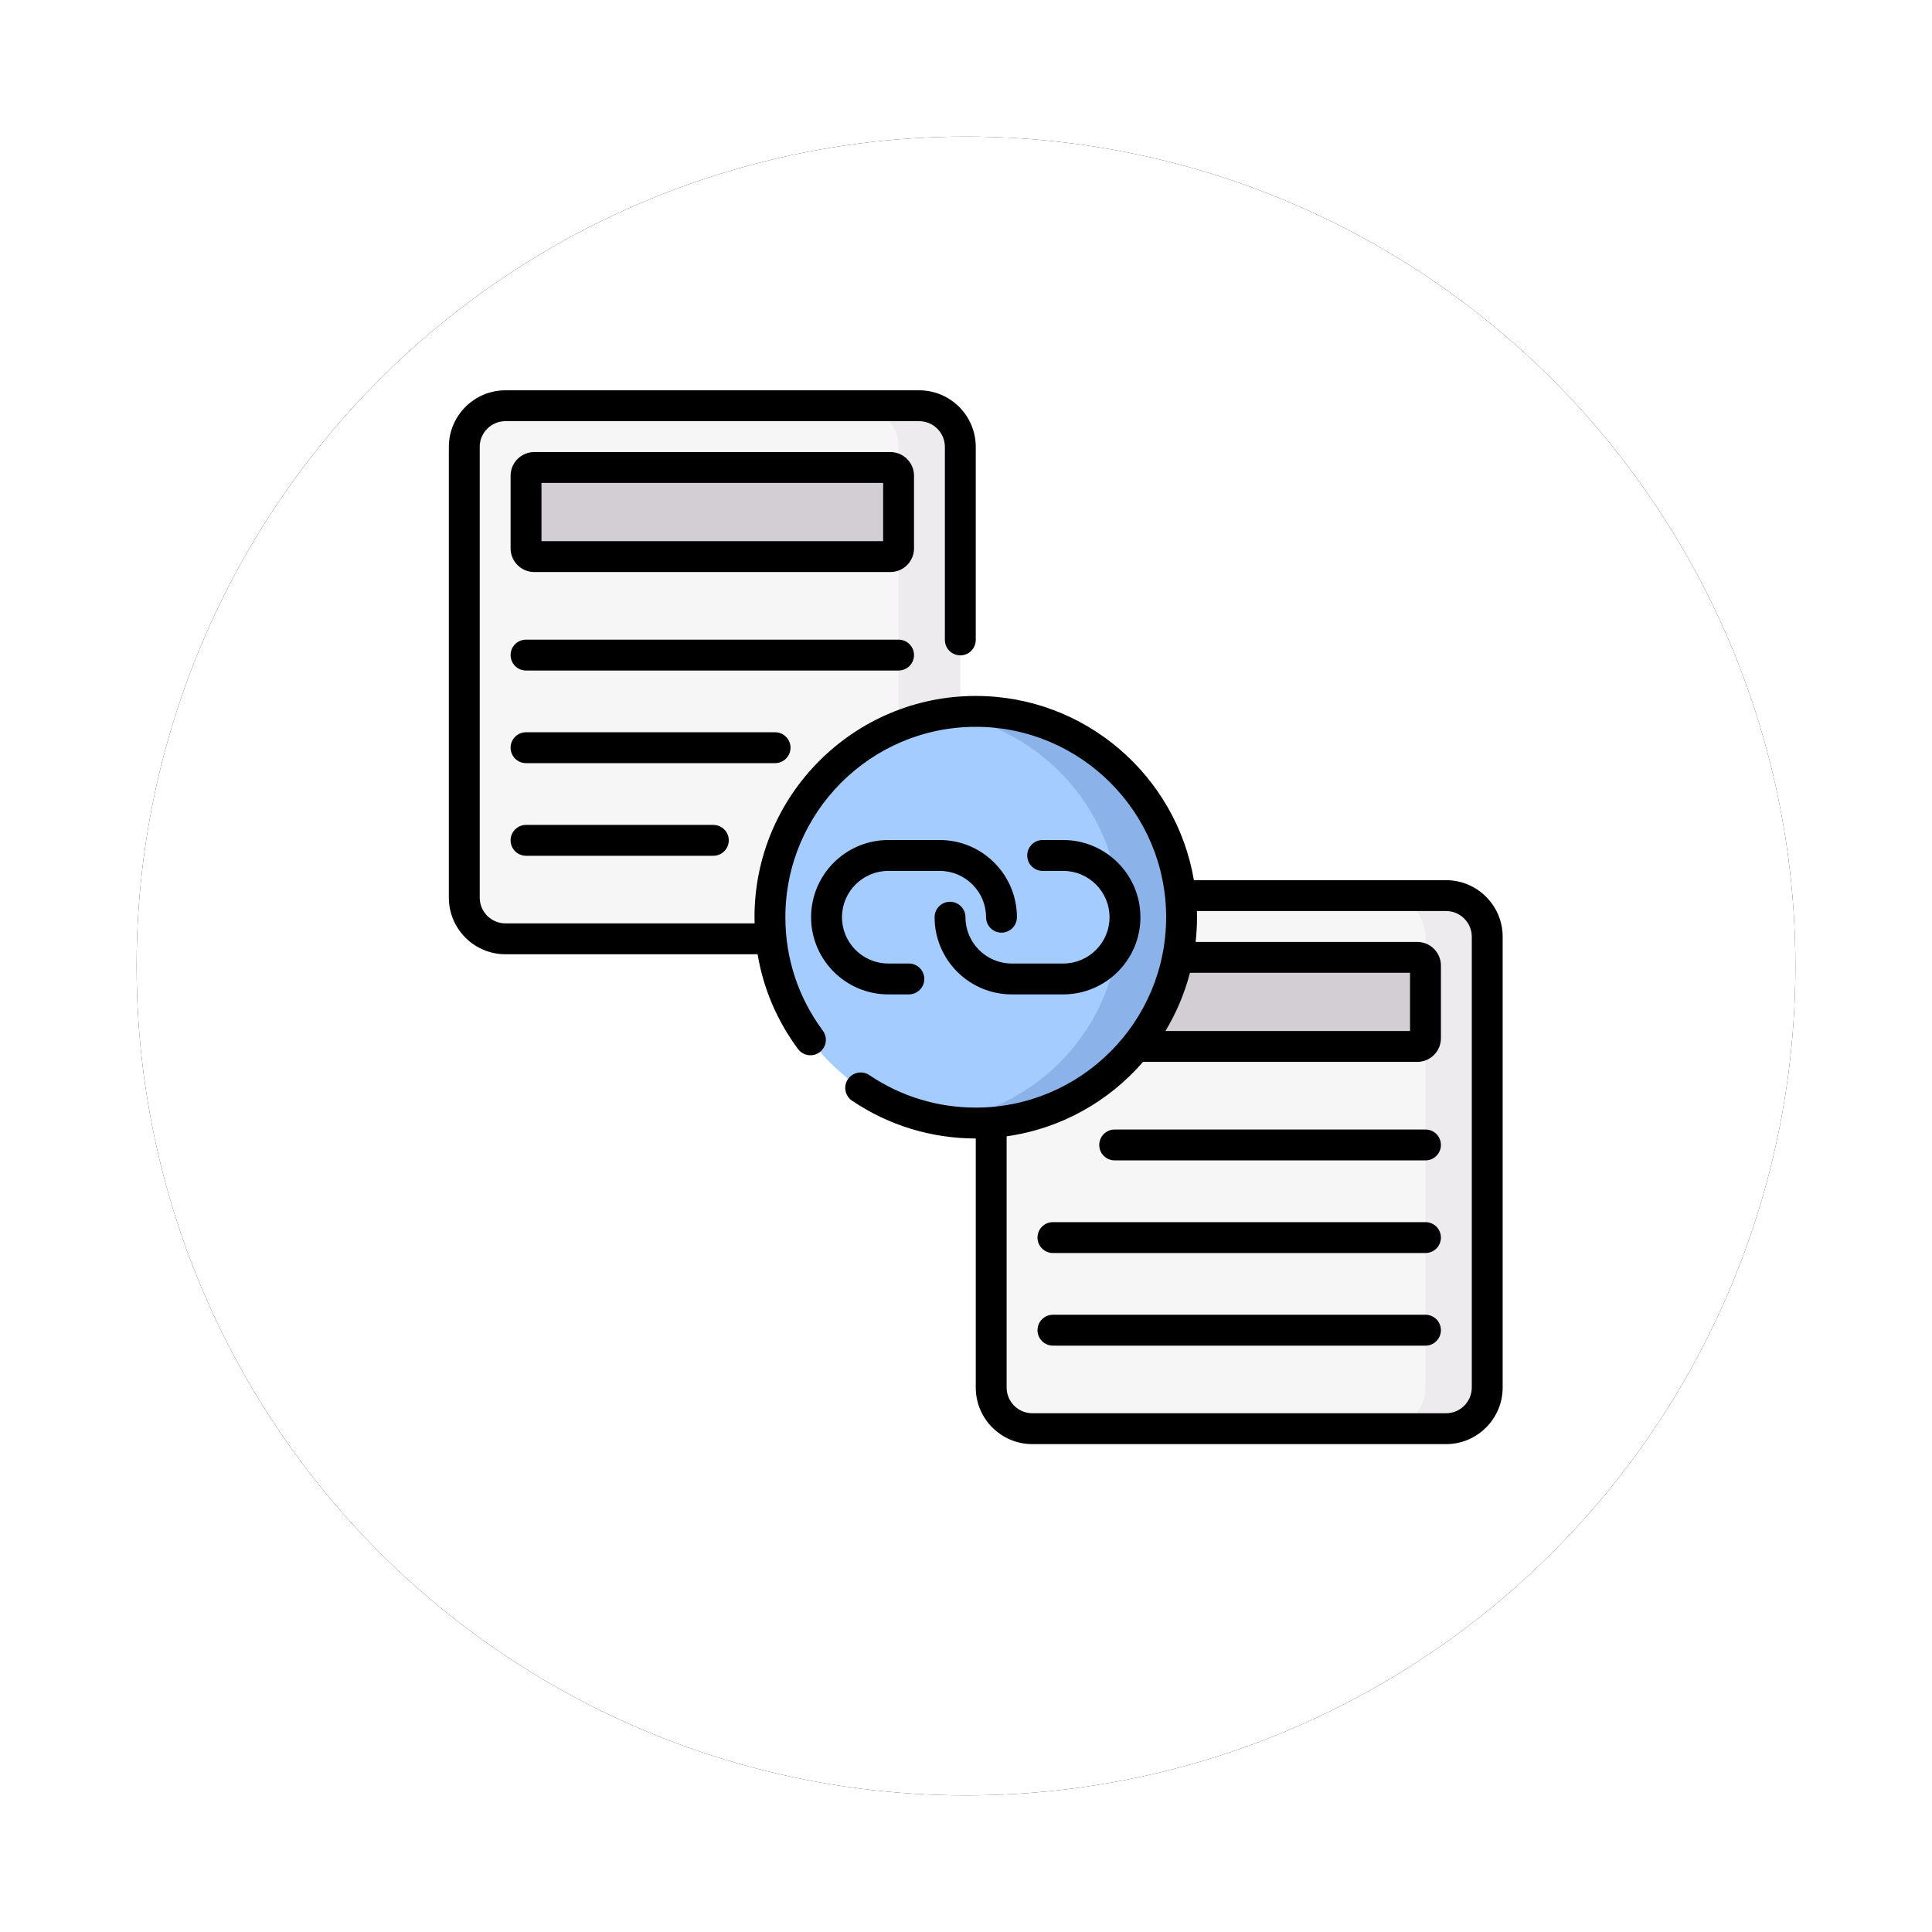 <?xml version="1.0" encoding="UTF-8"?>
<svg width="99px" height="99px" viewBox="0 0 99 99" version="1.1" xmlns="http://www.w3.org/2000/svg" xmlns:xlink="http://www.w3.org/1999/xlink">
    <!-- Generator: Sketch 52.3 (67297) - http://www.bohemiancoding.com/sketch -->
    <title>Group 13</title>
    <desc>Created with Sketch.</desc>
    <defs>
        <filter x="-18.8%" y="-18.8%" width="137.6%" height="137.6%" filterUnits="objectBoundingBox" id="filter-1">
            <feOffset dx="0" dy="2" in="SourceAlpha" result="shadowOffsetOuter1"></feOffset>
            <feGaussianBlur stdDeviation="2" in="shadowOffsetOuter1" result="shadowBlurOuter1"></feGaussianBlur>
            <feColorMatrix values="0 0 0 0 0   0 0 0 0 0   0 0 0 0 0  0 0 0 0.5 0" type="matrix" in="shadowBlurOuter1" result="shadowMatrixOuter1"></feColorMatrix>
            <feMerge>
                <feMergeNode in="shadowMatrixOuter1"></feMergeNode>
                <feMergeNode in="SourceGraphic"></feMergeNode>
            </feMerge>
        </filter>
        <circle id="path-2" cx="42.5" cy="42.5" r="42.5"></circle>
        <filter x="-7.1%" y="-7.1%" width="114.1%" height="114.1%" filterUnits="objectBoundingBox" id="filter-4">
            <feOffset dx="0" dy="0" in="SourceAlpha" result="shadowOffsetOuter1"></feOffset>
            <feGaussianBlur stdDeviation="2" in="shadowOffsetOuter1" result="shadowBlurOuter1"></feGaussianBlur>
            <feColorMatrix values="0 0 0 0 0   0 0 0 0 0   0 0 0 0 0  0 0 0 0.5 0" type="matrix" in="shadowBlurOuter1"></feColorMatrix>
        </filter>
        <filter x="-14.8%" y="-14.8%" width="129.6%" height="131.5%" filterUnits="objectBoundingBox" id="filter-5">
            <feOffset dx="0" dy="0" in="SourceAlpha" result="shadowOffsetOuter1"></feOffset>
            <feGaussianBlur stdDeviation="2" in="shadowOffsetOuter1" result="shadowBlurOuter1"></feGaussianBlur>
            <feColorMatrix values="0 0 0 0 0   0 0 0 0 0   0 0 0 0 0  0 0 0 0.5 0" type="matrix" in="shadowBlurOuter1" result="shadowMatrixOuter1"></feColorMatrix>
            <feMerge>
                <feMergeNode in="shadowMatrixOuter1"></feMergeNode>
                <feMergeNode in="SourceGraphic"></feMergeNode>
            </feMerge>
        </filter>
    </defs>
    <g id="Page-1" stroke="none" stroke-width="1" fill="none" fill-rule="evenodd">
        <g id="Artboard" transform="translate(-195, -99)">
            <g id="Group-13" transform="translate(202, 104)">
                <g id="Group-12">
                    <g id="Group-11">
                        <g id="Group-10">
                            <g id="Group-5">
                                <g id="Group">
                                    <g id="Group-2" filter="url(#filter-1)">
                                        <mask id="mask-3" fill="white">
                                            <use xlink:href="#path-2"></use>
                                        </mask>
                                        <g id="Mask">
                                            <use fill="black" fill-opacity="1" filter="url(#filter-4)" xlink:href="#path-2"></use>
                                            <use fill="#FFFFFF" fill-rule="evenodd" xlink:href="#path-2"></use>
                                        </g>
                                    </g>
                                </g>
                            </g>
                        </g>
                    </g>
                </g>
                <g id="link" filter="url(#filter-5)" transform="translate(16, 15)">
                    <g id="Group" transform="translate(0.738, 0.738)">
                        <g id="Path">
                            <path d="M23.361,27.369 L2.162,27.369 C0.997,27.369 0.053,26.425 0.053,25.26 L0.053,2.162 C0.053,0.997 0.997,0.053 2.162,0.053 L23.361,0.053 C24.526,0.053 25.471,0.997 25.471,2.162 L25.471,25.26 C25.471,26.425 24.526,27.369 23.361,27.369 Z" fill="#F7F6F7"></path>
                            <path d="M23.361,0.053 L20.197,0.053 C21.362,0.053 22.307,0.997 22.307,2.162 L22.307,25.26 C22.307,26.425 21.362,27.369 20.197,27.369 L23.361,27.369 C24.526,27.369 25.471,26.425 25.471,25.26 L25.471,2.162 C25.471,0.997 24.526,0.053 23.361,0.053 Z" fill="#EDEBED"></path>
                            <path d="M21.885,7.783 L3.639,7.783 C3.406,7.783 3.217,7.594 3.217,7.361 L3.217,3.639 C3.217,3.406 3.406,3.217 3.639,3.217 L21.885,3.217 C22.118,3.217 22.307,3.406 22.307,3.639 L22.307,7.361 C22.307,7.594 22.118,7.783 21.885,7.783 Z" fill="#D3CED4"></path>
                        </g>
                        <g transform="translate(27, 25.102)" id="Path">
                            <path d="M23.361,27.369 L2.162,27.369 C0.997,27.369 0.053,26.425 0.053,25.26 L0.053,2.162 C0.053,0.997 0.997,0.053 2.162,0.053 L23.361,0.053 C24.526,0.053 25.471,0.997 25.471,2.162 L25.471,25.26 C25.471,26.425 24.526,27.369 23.361,27.369 Z" fill="#F7F6F7"></path>
                            <path d="M23.361,0.053 L20.197,0.053 C21.362,0.053 22.307,0.997 22.307,2.162 L22.307,25.26 C22.307,26.425 21.362,27.369 20.197,27.369 L23.361,27.369 C24.526,27.369 25.471,26.425 25.471,25.26 L25.471,2.162 C25.471,0.997 24.526,0.053 23.361,0.053 Z" fill="#EDEBED"></path>
                            <path d="M21.885,7.783 L3.639,7.783 C3.406,7.783 3.217,7.594 3.217,7.361 L3.217,3.639 C3.217,3.406 3.406,3.217 3.639,3.217 L21.885,3.217 C22.118,3.217 22.307,3.406 22.307,3.639 L22.307,7.361 C22.307,7.594 22.118,7.783 21.885,7.783 Z" fill="#D3CED4"></path>
                        </g>
                        <g transform="translate(15.715, 15.715)">
                            <circle id="Oval" fill="#A4CCFF" cx="10.547" cy="10.547" r="10.547"></circle>
                            <path d="M10.547,0 C10.009,0 9.481,0.041 8.965,0.118 C14.039,0.882 17.93,5.26 17.93,10.547 C17.93,15.834 14.039,20.212 8.965,20.976 C9.481,21.053 10.009,21.094 10.547,21.094 C16.372,21.094 21.094,16.372 21.094,10.547 C21.094,4.722 16.372,0 10.547,0 Z" id="Path" fill="#8BB3EA"></path>
                        </g>
                    </g>
                    <path d="M50.045,42.625 L30.955,42.625 C30.518,42.625 30.164,42.979 30.164,43.416 C30.164,43.853 30.518,44.207 30.955,44.207 L50.045,44.207 C50.482,44.207 50.836,43.853 50.836,43.416 C50.836,42.979 50.482,42.625 50.045,42.625 Z M50.045,47.371 L30.955,47.371 C30.518,47.371 30.164,47.725 30.164,48.162 C30.164,48.599 30.518,48.953 30.955,48.953 L50.045,48.953 C50.482,48.953 50.836,48.599 50.836,48.162 C50.836,47.725 50.482,47.371 50.045,47.371 Z M31.482,29.373 L28.846,29.373 C27.537,29.373 26.473,28.308 26.473,27 C26.473,26.563 26.118,26.209 25.682,26.209 C25.245,26.209 24.891,26.563 24.891,27 C24.891,29.181 26.665,30.955 28.846,30.955 L31.482,30.955 C33.663,30.955 35.438,29.181 35.438,27 C35.438,24.819 33.663,23.045 31.482,23.045 L30.428,23.045 C29.991,23.045 29.637,23.399 29.637,23.836 C29.637,24.273 29.991,24.627 30.428,24.627 L31.482,24.627 C32.791,24.627 33.855,25.692 33.855,27 C33.855,28.308 32.791,29.373 31.482,29.373 Z M50.045,37.879 L34.119,37.879 C33.682,37.879 33.328,38.233 33.328,38.67 C33.328,39.107 33.682,39.461 34.119,39.461 L50.045,39.461 C50.482,39.461 50.836,39.107 50.836,38.67 C50.836,38.233 50.482,37.879 50.045,37.879 Z M25.154,23.045 L22.518,23.045 C20.337,23.045 18.562,24.819 18.562,27 C18.562,29.181 20.337,30.955 22.518,30.955 L23.572,30.955 C24.009,30.955 24.363,30.601 24.363,30.164 C24.363,29.727 24.009,29.373 23.572,29.373 L22.518,29.373 C21.209,29.373 20.145,28.308 20.145,27 C20.145,25.692 21.209,24.627 22.518,24.627 L25.154,24.627 C26.463,24.627 27.527,25.692 27.527,27 C27.527,27.437 27.881,27.791 28.318,27.791 C28.755,27.791 29.109,27.437 29.109,27 C29.109,24.819 27.335,23.045 25.154,23.045 Z M23.836,4.377 C23.836,3.708 23.292,3.164 22.623,3.164 L4.377,3.164 C3.708,3.164 3.164,3.708 3.164,4.377 L3.164,8.1 C3.164,8.768 3.708,9.313 4.377,9.313 L22.623,9.313 C23.292,9.313 23.836,8.768 23.836,8.1 L23.836,4.377 Z M22.254,7.731 L4.746,7.731 L4.746,4.746 L22.254,4.746 L22.254,7.731 Z M23.836,13.568 C23.836,13.131 23.482,12.777 23.045,12.777 L3.955,12.777 C3.518,12.777 3.164,13.131 3.164,13.568 C3.164,14.005 3.518,14.359 3.955,14.359 L23.045,14.359 C23.482,14.359 23.836,14.005 23.836,13.568 Z M17.508,18.314 C17.508,17.877 17.154,17.523 16.717,17.523 L3.955,17.523 C3.518,17.523 3.164,17.877 3.164,18.314 C3.164,18.751 3.518,19.105 3.955,19.105 L16.717,19.105 C17.154,19.105 17.508,18.751 17.508,18.314 Z M51.1,25.102 L38.178,25.102 C37.272,19.751 32.605,15.662 27,15.662 C20.748,15.662 15.662,20.748 15.662,27 C15.662,27.106 15.665,27.211 15.668,27.316 L2.9,27.316 C2.173,27.316 1.582,26.725 1.582,25.998 L1.582,2.9 C1.582,2.173 2.173,1.582 2.9,1.582 L24.1,1.582 C24.827,1.582 25.418,2.173 25.418,2.9 L25.418,12.791 C25.418,13.228 25.772,13.582 26.209,13.582 C26.646,13.582 27,13.228 27,12.791 L27,2.9 C27,1.301 25.699,0 24.1,0 L2.9,0 C1.301,0 0,1.301 0,2.9 L0,25.998 C0,27.597 1.301,28.898 2.9,28.898 L15.821,28.898 C16.115,30.652 16.816,32.305 17.893,33.755 C18.154,34.106 18.649,34.179 19,33.918 C19.351,33.658 19.424,33.162 19.163,32.812 C17.908,31.122 17.244,29.112 17.244,27 C17.244,21.621 21.621,17.244 27,17.244 C32.379,17.244 36.756,21.621 36.756,27 C36.756,32.379 32.379,36.756 27,36.756 C25.045,36.756 23.159,36.18 21.546,35.09 C21.184,34.846 20.692,34.941 20.448,35.303 C20.203,35.665 20.298,36.157 20.66,36.401 C22.536,37.668 24.728,38.338 27,38.338 L27,51.1 C27,52.699 28.301,54 29.9,54 L51.1,54 C52.699,54 54,52.699 54,51.1 L54,28.002 C54,26.403 52.699,25.102 51.1,25.102 Z M37.976,29.848 L49.254,29.848 L49.254,32.832 L36.719,32.832 C37.272,31.914 37.7,30.911 37.976,29.848 Z M52.418,51.1 C52.418,51.827 51.827,52.418 51.1,52.418 L29.9,52.418 C29.173,52.418 28.582,51.827 28.582,51.1 L28.582,38.227 C31.359,37.838 33.817,36.439 35.571,34.414 L49.623,34.414 C50.292,34.414 50.836,33.87 50.836,33.202 L50.836,29.479 C50.836,28.81 50.292,28.266 49.623,28.266 L38.267,28.266 C38.313,27.85 38.338,27.428 38.338,27 C38.338,26.894 38.336,26.789 38.333,26.684 L51.1,26.684 C51.827,26.684 52.418,27.275 52.418,28.002 L52.418,51.1 Z M3.955,22.27 C3.518,22.27 3.164,22.624 3.164,23.061 C3.164,23.497 3.518,23.852 3.955,23.852 L13.553,23.852 C13.99,23.852 14.344,23.497 14.344,23.061 C14.344,22.624 13.99,22.27 13.553,22.27 L3.955,22.27 Z" id="Shape" fill="#000000" fill-rule="nonzero"></path>
                </g>
            </g>
        </g>
    </g>
</svg>